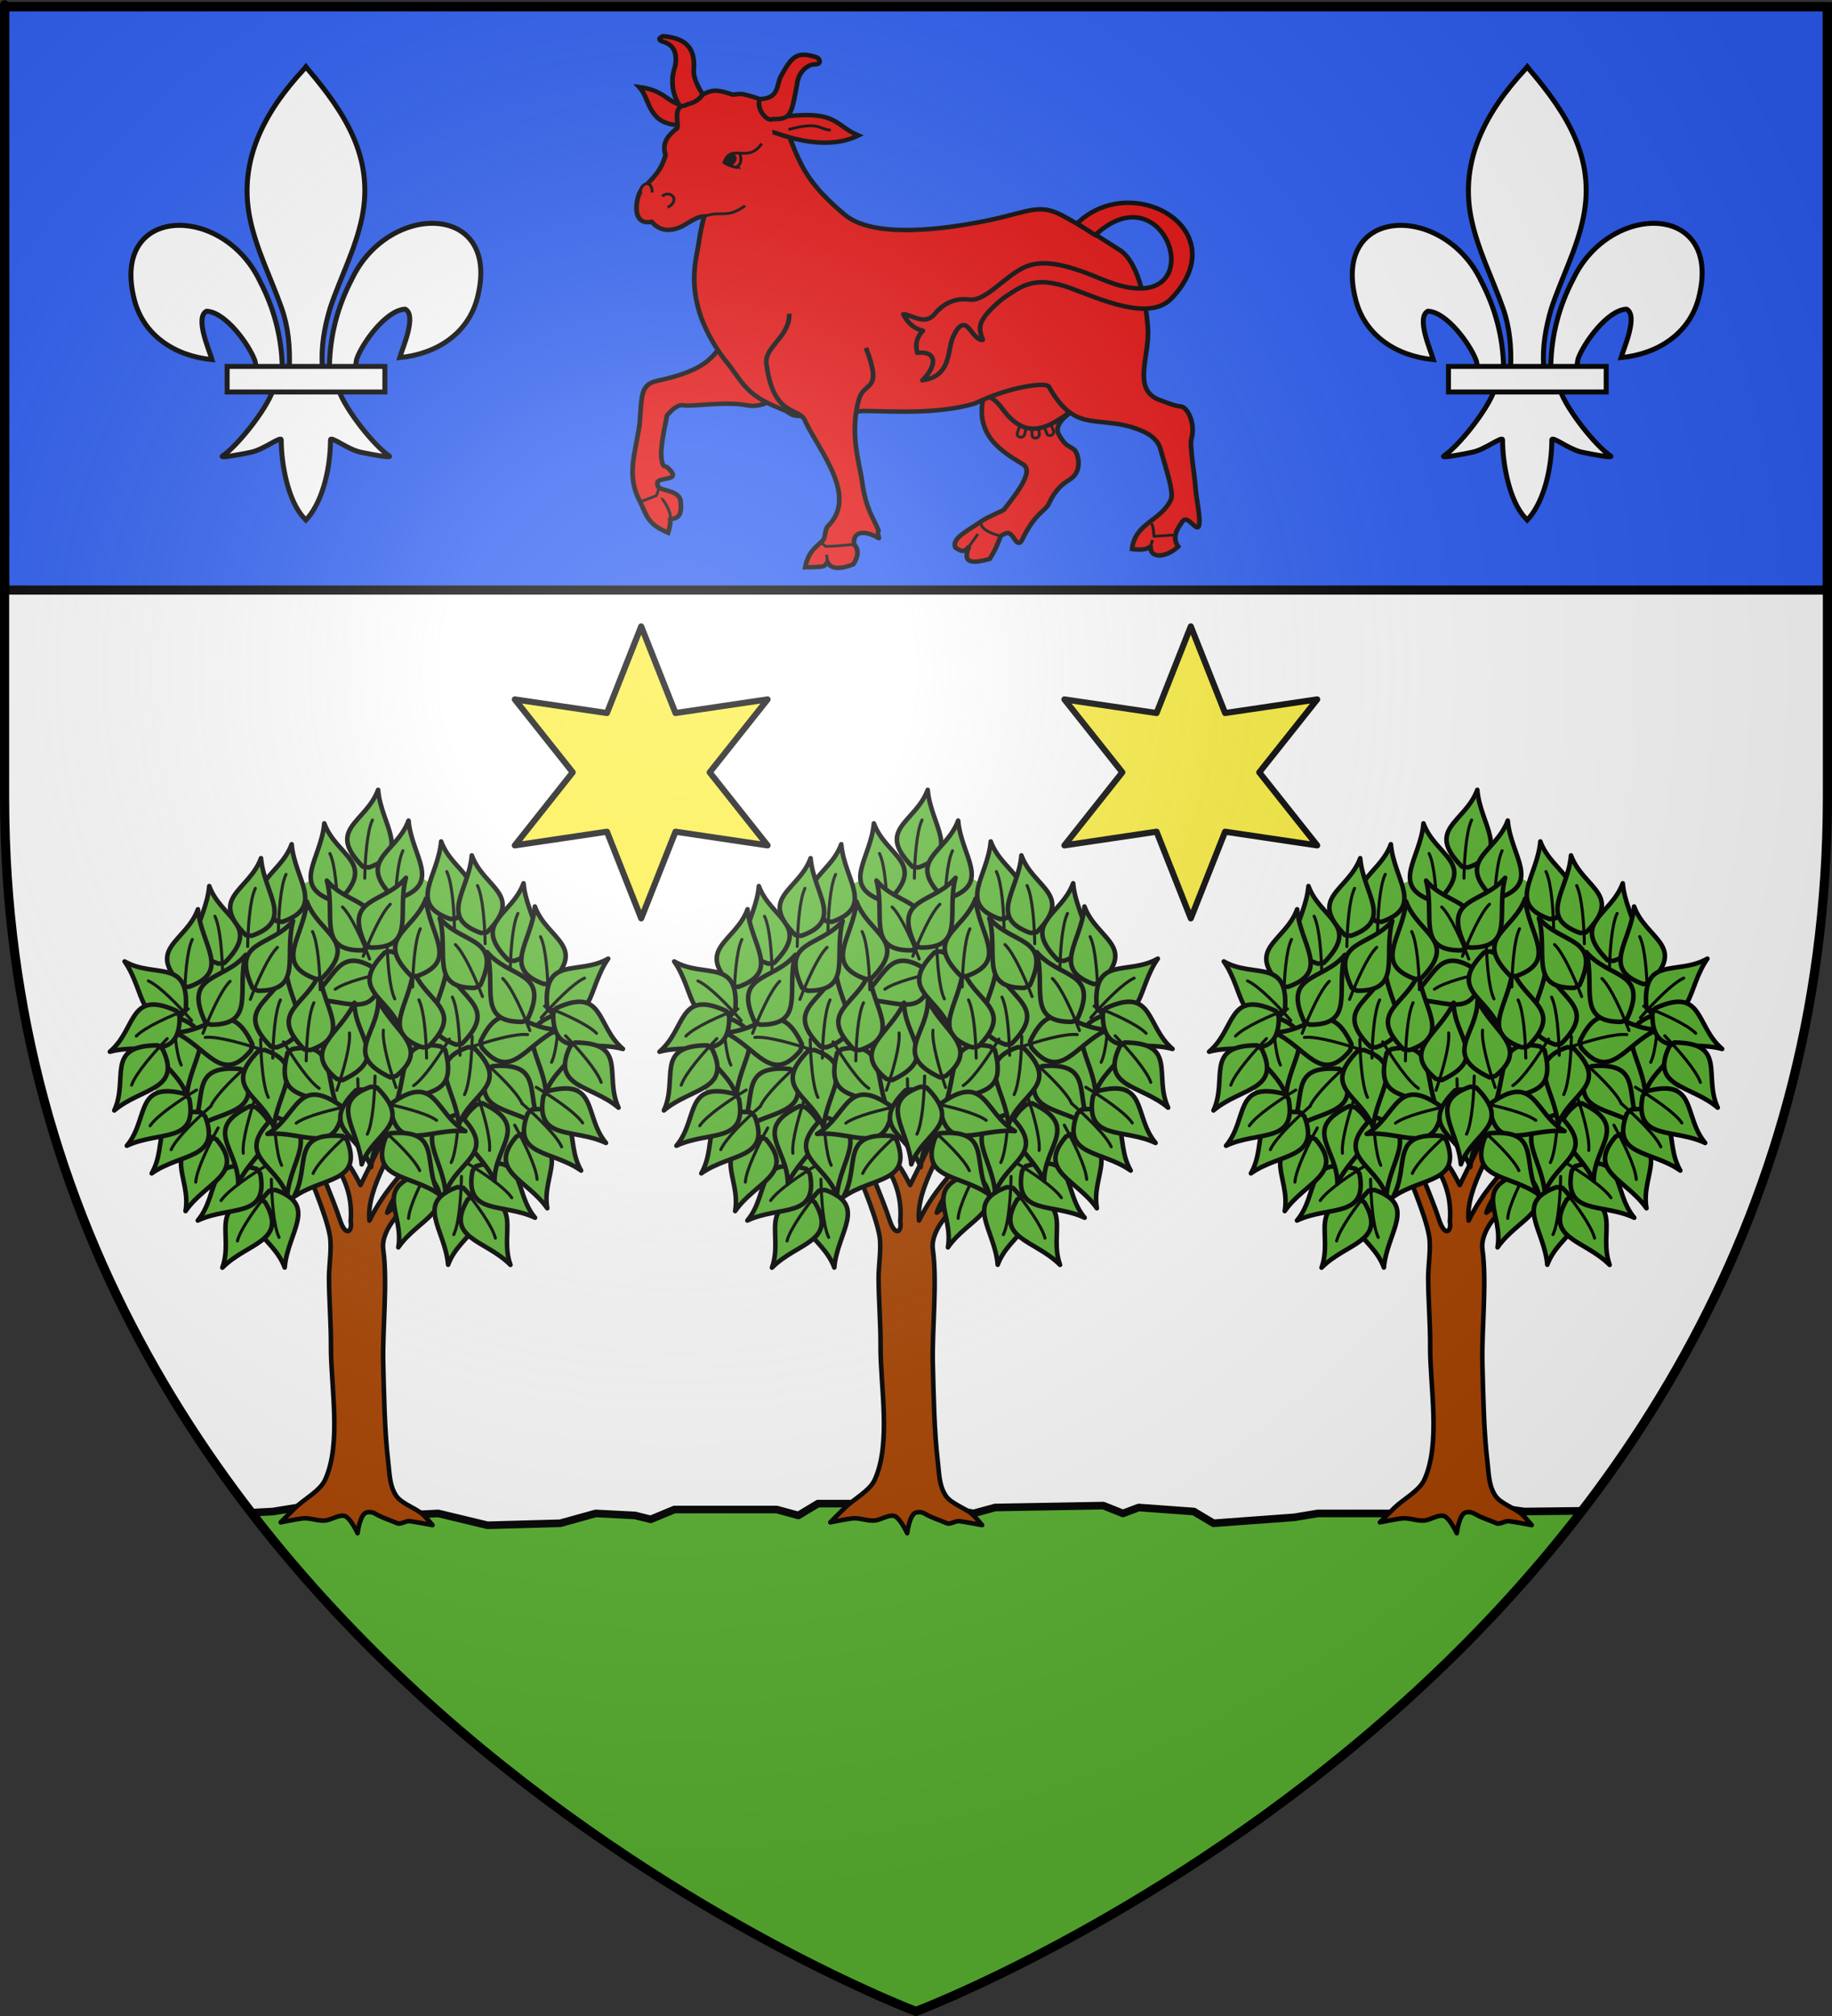 <?xml version="1.0" encoding="UTF-8" standalone="no"?>
<svg
   xmlns:dc="http://purl.org/dc/elements/1.1/"
   xmlns:cc="http://creativecommons.org/ns#"
   xmlns:rdf="http://www.w3.org/1999/02/22-rdf-syntax-ns#"
   xmlns:svg="http://www.w3.org/2000/svg"
   xmlns="http://www.w3.org/2000/svg"
   xmlns:xlink="http://www.w3.org/1999/xlink"
   xmlns:sodipodi="http://sodipodi.sourceforge.net/DTD/sodipodi-0.dtd"
   xmlns:inkscape="http://www.inkscape.org/namespaces/inkscape"
   height="660"
   width="600"
   version="1.0"
   id="svg2"
   sodipodi:version="0.32"
   inkscape:version="0.47pre1"
   sodipodi:docname="Blason_ville_fr_Escaunets_A(65).svg"
   inkscape:export-filename="/Users/olivier/Desktop/Blason Rouge/Blason_Vide_3D.png"
   inkscape:export-xdpi="144"
   inkscape:export-ydpi="144"
   inkscape:output_extension="org.inkscape.output.svg.inkscape">
  <rect width="100%" height="100%" fill="#333333" stroke="none"/>
  <sodipodi:namedview
     inkscape:window-height="706"
     inkscape:window-width="1366"
     inkscape:pageshadow="2"
     inkscape:pageopacity="0.0"
     guidetolerance="10.0"
     gridtolerance="10.0"
     objecttolerance="10.0"
     borderopacity="1.0"
     bordercolor="#666666"
     pagecolor="#ffffff"
     id="base"
     showgrid="false"
     height="660px"
     inkscape:zoom="0.71969697"
     inkscape:cx="300"
     inkscape:cy="330"
     inkscape:window-x="-8"
     inkscape:window-y="-8"
     inkscape:current-layer="layer4"
     inkscape:object-nodes="true"
     inkscape:snap-global="false"
     inkscape:window-maximized="1" />
  <desc
     id="desc4">Flag of Canton of Valais (Wallis)</desc>
  <defs
     id="defs6">
    <linearGradient
       id="linearGradient2893">
      <stop
         style="stop-color:white;stop-opacity:0.314;"
         offset="0"
         id="stop2895" />
      <stop
         id="stop2897"
         offset="0.19"
         style="stop-color:white;stop-opacity:0.251;" />
      <stop
         style="stop-color:#6b6b6b;stop-opacity:0.125;"
         offset="0.6"
         id="stop2901" />
      <stop
         style="stop-color:black;stop-opacity:0.125;"
         offset="1"
         id="stop2899" />
    </linearGradient>
    <radialGradient
       inkscape:collect="always"
       xlink:href="#linearGradient2893"
       id="radialGradient3163"
       gradientUnits="userSpaceOnUse"
       gradientTransform="matrix(1.353,0,0,1.349,-77.629,-85.747)"
       cx="221.445"
       cy="226.331"
       fx="221.445"
       fy="226.331"
       r="300" />
    <g
       id="f">
      <rect
         width="100"
         height="60"
         x="-50"
         y="-30"
         style="fill:#28166f"
         id="rect1964" />
      <g
         transform="translate(0,-20)"
         style="fill:#ffffff"
         id="g1966">
        <path
           d="M -1.212,27.818 C -1.212,22.175 -2.091,20.471 -4.542,13.98 C -5.709,10.888 -5.024,7.103 -2.858,3.601 C -2.082,2.346 -1.114,1.214 0,0 C 1.114,1.214 2.082,2.346 2.858,3.601 C 5.024,7.103 5.709,10.888 4.542,13.98 C 2.091,20.471 1.212,22.175 1.212,27.818 L -1.212,27.818 z"
           id="path1968" />
        <path
           d="M 2.922,27.672 C 2.922,21.721 5.239,17.829 8.501,16.66 C 9.949,16.141 11.808,16.387 13.519,18.107 C 15.638,20.236 16.255,26.1 10.036,27.228 C 10.694,26.272 10.655,24.147 9.322,23.441 C 8.331,22.916 7.209,23.188 6.646,23.564 C 5.822,24.116 4.917,25.67 4.967,27.672 L 2.922,27.672 z"
           id="rwi" />
        <path
           d="M 1.777,30.183 C 1.79,32.191 2.795,33.518 4.516,34.257 C 4.295,34.955 3.257,36.378 1.831,36.281 C 1.55,37.787 1.282,38.632 0,40 C -1.282,38.632 -1.55,37.787 -1.831,36.281 C -3.257,36.378 -4.295,34.955 -4.516,34.257 C -2.795,33.518 -1.79,32.191 -1.777,30.183 L 1.777,30.183 z"
           id="path1971" />
        <use
           transform="scale(-1,1)"
           id="use1973"
           x="0"
           y="0"
           width="800"
           height="400"
           xlink:href="#rwi" />
        <rect
           width="15.846"
           height="3.218"
           x="-7.923"
           y="27.331"
           id="rect1975" />
      </g>
    </g>
    <g
       id="s">
      <g
         id="c">
        <path
           transform="matrix(0.951,0.309,-0.309,0.951,0,-1)"
           d="M 0,0 L 0,1 L 0.5,1 L 0,0 z"
           id="t" />
        <use
           height="540"
           width="810"
           y="0"
           x="0"
           id="use2144"
           transform="scale(-1,1)"
           xlink:href="#t" />
      </g>
      <g
         id="a">
        <use
           height="540"
           width="810"
           y="0"
           x="0"
           id="use2147"
           transform="matrix(0.309,0.951,-0.951,0.309,0,0)"
           xlink:href="#c" />
        <use
           height="540"
           width="810"
           y="0"
           x="0"
           id="use2149"
           transform="matrix(-0.809,0.588,-0.588,-0.809,0,0)"
           xlink:href="#c" />
      </g>
      <use
         height="540"
         width="810"
         y="0"
         x="0"
         id="use2151"
         transform="scale(-1,1)"
         xlink:href="#a" />
    </g>
  </defs>
  <g
     inkscape:groupmode="layer"
     id="layer3"
     inkscape:label="Fond écu"
     style="display:inline">
    <path
       id="path2855"
       style="fill:#ffffff;fill-opacity:1;fill-rule:evenodd;stroke:none;stroke-width:1px;stroke-linecap:butt;stroke-linejoin:miter;stroke-opacity:1"
       d="M 300,658.5 C 300,658.5 598.5,546.18 598.5,260.728 C 598.5,-24.723 598.5,2.176 598.5,2.176 L 1.5,2.176 L 1.5,260.728 C 1.5,546.18 300,658.5 300,658.5 z"
       sodipodi:nodetypes="cccccc" />
    <g
       id="g3714"
       transform="translate(212.95,-619.159)" />
    <g
       id="layer9"
       inkscape:label="Fond d'écu"
       transform="translate(212.95,-619.159)">
      <g
         transform="matrix(2,0,0,2,-732.892,-1853.188)"
         inkscape:label="Meubles"
         id="g2807" />
      <g
         transform="matrix(2,0,0,2,1696.976,-413.55)"
         inkscape:label="Meubles"
         id="g4626" />
      <g
         id="g5271"
         inkscape:label="Meubles"
         transform="matrix(2,0,0,2,-732.892,-453.188)" />
      <g
         id="g5273"
         inkscape:label="Reflet final"
         transform="matrix(2,0,0,2,-732.892,-453.188)" />
      <g
         id="g5275"
         inkscape:label="Contour final"
         transform="matrix(2,0,0,2,-732.892,-453.188)" />
    </g>
    <g
       id="layer6"
       inkscape:label="Reflet final"
       transform="translate(212.95,-619.159)" />
    <g
       id="layer5"
       inkscape:label="Contour final"
       transform="translate(212.95,-619.159)" />
    <rect
       style="opacity:1;fill:#2b5df2;fill-opacity:1;stroke:#000000;stroke-width:3;stroke-linejoin:round;stroke-miterlimit:4;stroke-dasharray:none;stroke-opacity:1"
       id="rect4695"
       width="597"
       height="191"
       x="1.5"
       y="2.176" />
    <g
       id="g2898"
       inkscape:label="Fond écu"
       style="stroke:#313131;stroke-width:2;display:inline"
       transform="matrix(0.625,0,0,0.625,1499.124,311.207)" />
    <g
       id="g2930"
       inkscape:label="Reflet final"
       transform="matrix(0.625,0,0,0.625,1499.124,311.207)"
       style="stroke:#313131;stroke-width:2" />
    <g
       id="g2932"
       inkscape:label="Contour final"
       transform="matrix(0.625,0,0,0.625,1499.124,311.207)"
       style="stroke:#313131;stroke-width:2" />
    <g
       transform="matrix(0.519,0,0,0.519,1153.479,269.336)"
       style="stroke:#313131;stroke-width:3.851;display:inline"
       inkscape:label="Fond écu"
       id="g8012" />
    <g
       transform="matrix(0.519,0,0,0.519,1153.479,269.336)"
       style="stroke:#313131;stroke-width:3.851;display:inline"
       inkscape:label="Reflet final"
       id="g8112" />
    <g
       transform="matrix(0.519,0,0,0.519,1153.479,269.336)"
       inkscape:label="Contour final"
       id="g8114"
       style="stroke:#313131;stroke-width:3.851" />
    <path
       style="opacity:1;fill:#5ab532;fill-opacity:1;stroke:#000000;stroke-width:2.5;stroke-linejoin:round;stroke-miterlimit:4;stroke-dasharray:none;stroke-opacity:1"
       d="M 113.25 490.969 L 89.406 494.844 L 82.312 495.219 C 170.714 609.845 300 658.5 300 658.5 C 300 658.5 429.713 609.671 518.125 494.625 L 499.25 494.844 L 481.219 492.25 L 467.031 495.469 L 443.188 495.469 L 431.594 495.469 L 423.844 496.75 L 397.438 498.688 L 391 494.844 L 372.938 493.531 L 367.781 495.469 L 361.344 492.906 L 325.906 493.531 L 318.812 495.469 L 302.688 492.25 L 267.906 492.25 L 261.469 496.125 L 254.375 494.188 L 220.875 494.188 L 213.125 497.406 L 207.969 496.125 L 195.094 495.469 L 183.5 498.688 L 159.656 499.344 L 143.531 495.469 L 130.656 496.125 L 113.25 490.969 z "
       id="path4425" />
  </g>
  <g
     inkscape:groupmode="layer"
     id="layer4"
     inkscape:label="Meubles">
    <g
       style="display:inline"
       transform="matrix(1.625,0,0,1.625,-477.666,-650.818)"
       id="g19615">
      <path
         d="M 360.348,474.115 C 360.49,467.92 362.023,462.161 364.877,456.705 C 372.348,440.986 395.169,441.361 390.138,460.586 C 388.285,467.67 381.987,471.833 374.506,472.547 C 375.046,470.681 378.016,464.082 375.619,462.791 C 371.785,462.936 367.024,469.562 365.88,472.721 C 365.714,473.175 365.761,473.699 365.576,474.145"
         style="fill:#ffffff;fill-opacity:1;fill-rule:evenodd;stroke:#000000;stroke-width:1;stroke-linecap:butt;stroke-linejoin:miter;stroke-miterlimit:4;stroke-dasharray:none;stroke-opacity:1;display:inline"
         id="path1876"
         sodipodi:nodetypes="ccscscc" />
      <path
         d="M 350.844,474.525 C 350.702,468.329 349.169,462.571 346.315,457.114 C 338.844,441.396 316.023,441.771 321.053,460.995 C 322.907,468.079 329.204,472.243 336.685,472.957 C 336.145,471.09 333.175,464.492 335.573,463.201 C 339.407,463.345 344.167,469.971 345.312,473.131 C 345.477,473.584 345.431,474.108 345.616,474.555"
         style="fill:#ffffff;fill-opacity:1;fill-rule:evenodd;stroke:#000000;stroke-width:1;stroke-linecap:butt;stroke-linejoin:miter;stroke-miterlimit:4;stroke-dasharray:none;stroke-opacity:1"
         id="path1902"
         sodipodi:nodetypes="ccscscc" />
      <path
         d="M 355.154,414.5 C 347.283,422.985 341.998,432.796 344.276,444.303 C 345.533,450.651 348.58,456.531 350.729,462.647 C 352.073,466.484 352.416,470.492 352.257,474.525 L 358.936,474.525 C 358.616,470.462 359.316,466.525 360.464,462.647 C 362.511,456.493 365.626,450.656 366.917,444.303 C 369.33,432.425 363.666,423.467 356.073,414.537 L 355.609,413.945 L 355.154,414.5 z"
         style="fill:#ffffff;fill-opacity:1;fill-rule:nonzero;stroke:#000000;stroke-width:1;stroke-linecap:butt;stroke-linejoin:miter;stroke-miterlimit:4;stroke-dasharray:none;stroke-opacity:1"
         id="path3734"
         sodipodi:nodetypes="csccccsccc" />
      <path
         d="M 348.926,479.228 C 347.53,483.141 341.837,490.307 338.814,492.35 C 338.029,492.88 342.562,492.045 344.592,491.6 C 347.254,491.016 350.714,488.18 350.632,489.181 C 350.625,493.765 351.913,501.413 355.273,504.928 L 355.591,505.267 L 355.92,504.928 C 359.278,501.011 360.544,494.124 360.561,489.181 C 360.479,488.18 363.939,491.016 366.601,491.6 C 368.631,492.045 373.163,492.88 372.379,492.35 C 369.356,490.307 363.666,483.141 362.27,479.228 L 348.926,479.228 z"
         style="fill:#ffffff;fill-opacity:1;fill-rule:evenodd;stroke:#000000;stroke-width:1;stroke-linecap:butt;stroke-linejoin:miter;stroke-miterlimit:4;stroke-dasharray:none;stroke-opacity:1"
         id="path6395"
         sodipodi:nodetypes="cssscccssscc" />
      <rect
         width="31.789"
         height="5.15"
         x="339.727"
         y="474.326"
         style="fill:#ffffff;fill-opacity:1;stroke:#000000;stroke-width:1;stroke-miterlimit:4;stroke-dasharray:none;stroke-opacity:1"
         id="rect4623" />
    </g>
    <use
       style="display:inline"
       x="0"
       y="0"
       xlink:href="#g19615"
       id="use4384"
       transform="translate(400,0)"
       width="600"
       height="660" />
    <g
       style="display:inline"
       transform="matrix(0.475,0,0,0.45,159.366,-35.104)"
       id="g4900">
      <path
         style="opacity:1;fill:#e20909;fill-opacity:1;fill-rule:evenodd;stroke:#000000;stroke-width:3.244;stroke-linecap:butt;stroke-linejoin:miter;stroke-miterlimit:4;stroke-dasharray:none;stroke-opacity:1"
         id="path11367"
         d="M 133.429,169.083 C 110.902,168.644 113.066,150.159 105.275,141.337 C 124.226,144.039 124.289,153.394 136.835,154.76"
         sodipodi:nodetypes="ccc" />
      <path
         style="opacity:1;fill:#e20909;fill-opacity:1;fill-rule:evenodd;stroke:#000000;stroke-width:3.244;stroke-linecap:butt;stroke-linejoin:miter;stroke-miterlimit:4;stroke-dasharray:none;stroke-opacity:1;display:inline"
         id="path11359"
         d="M 136.451,158.947 C 129.616,152.349 125.573,138.902 129.986,126.34 C 131.525,117.092 129.722,110.559 120.848,108.097 C 117.562,106.353 120.032,105.226 121.516,104.293 C 142.167,105.972 143.56,118.264 142.807,129.093 C 142.46,134.074 145.403,140.742 149.058,146.821"
         sodipodi:nodetypes="ccccss" />
      <path
         style="opacity:1;fill:#e20909;fill-opacity:1;fill-rule:evenodd;stroke:#000000;stroke-width:3.244;stroke-linecap:butt;stroke-linejoin:miter;stroke-miterlimit:4;stroke-dasharray:none;stroke-opacity:1;display:inline"
         id="path11363"
         d="M 166.774,319.912 C 157.552,337.737 151.975,347.267 117.113,355.206 C 105.891,357.959 107.094,366.444 105.509,386.474 C 102.655,408.009 95.952,423.943 105.904,443.14 C 111.024,454.89 111.475,459.278 125.164,465.621 C 126.944,459.309 126.637,457.503 126.651,455.764 C 130.816,454.921 135.12,454.891 133.731,442.259 C 132.179,433.451 117.146,435.643 117.976,430.61 C 115.296,423.679 136.594,429.589 124.865,418.272 C 123.779,416.915 122.138,417.664 121.537,416.013 C 118.807,408.516 121.504,395.568 124.431,380.095 C 128.925,374.87 132.512,372.028 135.94,372.881 C 140.763,374.08 164.627,369.766 179.367,372.832 C 190.585,375.166 199.205,367.632 204.933,362.643"
         sodipodi:nodetypes="cccccccccscssc" />
      <path
         style="opacity:1;fill:#e20909;fill-opacity:1;fill-rule:evenodd;stroke:#000000;stroke-width:3.244;stroke-linecap:butt;stroke-linejoin:miter;stroke-miterlimit:4;stroke-dasharray:none;stroke-opacity:1;display:inline"
         id="path11365"
         d="M 345.852,356.239 C 332.24,391.576 352.954,405.035 369.438,415.578 C 378.663,420.615 363.575,439.21 356.7,448.842 C 352.535,451.366 346.309,453.562 341.096,457.315 C 331.02,464.571 320.584,469.704 323.238,476.383 C 326.564,478.491 329.062,480.935 332.739,475.395 C 327.051,489.209 336.727,487.529 346.847,484.669 C 350.993,477.938 352.546,473.144 354.454,468.012 C 356.326,466.632 358.957,465.199 360.483,466.062 C 364.097,468.107 365.764,476.631 369.053,471.159 C 377.857,451.34 385.392,449.705 387.488,444.794 C 391.913,434.428 397.104,430.128 401.869,427.037 C 410.814,421.234 408.341,409.58 405.564,405.507 C 401.872,402.118 399.575,403.438 394.727,394.479 C 389.986,385.715 402.791,378.691 406.732,374.355 L 380.369,343.399 L 345.852,356.239 z"
         sodipodi:nodetypes="cccsccccscsscsccc" />
      <path
         style="opacity:1;fill:#e20909;fill-opacity:1;stroke:#000000;stroke-width:2;stroke-linejoin:round;stroke-miterlimit:4;stroke-dasharray:none;stroke-opacity:1"
         d="M 368.289,385.08 L 365.931,393.254 C 365.041,396.339 370.269,397.645 371.118,393.568 L 372.69,386.023"
         id="path4361"
         sodipodi:nodetypes="cssc" />
      <path
         sodipodi:nodetypes="cssc"
         id="path4363"
         d="M 375.54,386.198 L 376.12,394.685 C 376.339,397.889 381.698,397.328 381.102,393.207 L 379.998,385.579"
         style="opacity:1;fill:#e20909;fill-opacity:1;stroke:#000000;stroke-width:2;stroke-linejoin:round;stroke-miterlimit:4;stroke-dasharray:none;stroke-opacity:1" />
      <path
         style="opacity:1;fill:#e20909;fill-opacity:1;stroke:#000000;stroke-width:2;stroke-linejoin:round;stroke-miterlimit:4;stroke-dasharray:none;stroke-opacity:1"
         d="M 383.478,385.349 L 386.234,393.396 C 387.275,396.434 392.306,394.506 390.664,390.679 L 387.624,383.597"
         id="path4365"
         sodipodi:nodetypes="cssc" />
      <path
         style="opacity:1;fill:#e20909;fill-opacity:1;stroke:#000000;stroke-width:3.244;stroke-linejoin:round;stroke-miterlimit:4;stroke-dasharray:none;stroke-opacity:1"
         d="M 339.668,365.68 C 346.875,365.196 351.382,369.242 355.673,375.461 C 373.63,401.492 390.439,386.709 406.732,374.355 L 388.573,347.452 L 339.668,365.68 z"
         id="path4359"
         sodipodi:nodetypes="csccc" />
      <path
         style="opacity:1;fill:#e20909;fill-opacity:1;fill-rule:evenodd;stroke:#000000;stroke-width:3.244;stroke-linecap:butt;stroke-linejoin:miter;stroke-miterlimit:4;stroke-dasharray:none;stroke-opacity:1;display:inline"
         id="path11369"
         d="M 259.848,376.963 C 279.851,377.205 310.834,379.574 336.657,371.561 C 359.728,359.547 387.476,355.078 388.026,359.933 C 404.942,391.326 419.002,381.412 443.558,388.34 C 450.349,390.625 461.893,394.33 464.59,404.553 C 468.688,420.091 473.695,435.046 472,441.099 C 465.19,457.141 447.089,458.241 445.038,477.423 C 449.05,478.101 456.312,478.344 458.016,474.948 C 456.469,484.216 467.808,484.516 476.838,475.692 C 471.88,468.037 477.184,461.597 479.768,457.403 C 483.737,450.962 491.378,469.831 491.498,457.159 C 491.558,450.86 489.19,439.329 488.853,433.819 C 488.125,421.892 484.611,402.623 485.986,397.276 C 488.694,386.738 484.054,375.701 479.474,373.877 C 474.518,373.132 473.306,372.777 463.88,368.915 C 445.232,361.697 456.686,338.083 456.015,318.778 C 455.489,303.644 450.626,269.438 436.545,259.898 C 412.217,243.416 412.569,244.183 399.949,236.512 C 380.927,224.948 376.448,231.717 343.876,238.79 C 331.949,241.136 269.925,254.734 246.926,234.218 C 237.814,226.091 225.261,214.333 217.346,198.322 C 210.465,184.405 211.353,181.35 202.458,164.231 C 195.648,154.557 197.764,153.805 188.402,150.085 C 174.438,145.159 175.181,146.368 169.905,146.88 C 160.906,144.021 156.768,142.188 149.058,146.821 C 143.706,154.007 139.714,152.767 136.835,154.76 C 128.428,155.602 132.299,165.865 131.488,171.128 C 126.522,175.486 120.318,180.77 123.374,190.858 C 120.094,203.255 114.116,207.934 107.444,215.418 C 103.557,218.236 98.267,242.694 113.793,239.376 C 119.125,245.788 125.92,247.045 134.851,242.661 C 140.523,239.178 145.537,235.382 150.03,235.436 C 146.676,248.759 147.155,250.701 144.955,262.581 C 141.677,280.274 140.44,305.677 163.56,338.879 C 176.296,354.675 176.971,364.975 203.115,375.488 C 216.115,380.715 200.359,383.234 259.848,376.963 z"
         sodipodi:nodetypes="ccccsccccssssccssscsscccccccccccscsc" />
      <path
         style="opacity:1;fill:#e20909;fill-opacity:1;fill-rule:evenodd;stroke:#000000;stroke-width:3.244;stroke-linecap:butt;stroke-linejoin:miter;stroke-miterlimit:4;stroke-dasharray:none;stroke-opacity:1;display:inline"
         id="path11371"
         d="M 208.701,306.264 C 209.011,323.523 191.329,330.001 192.962,342.916 C 198.064,383.258 216.243,373.034 220.077,385.251 C 229.862,406.697 255.721,438.719 235.921,460.101 C 232.944,462.472 233.953,469.239 231.635,471.459 C 226.145,476.719 221.524,480.258 219.707,490.709 C 234.14,490.592 232.846,490.103 234.939,486.956 C 236.626,490.266 240.514,493.695 252.879,488.515 C 257.025,481.784 256.083,476.746 253.36,474.052 C 252.313,462.36 263.624,465.073 269.952,469.368 C 271.605,470.491 268.984,466.905 270.21,463.937 C 265.996,453.078 261.573,448.754 258.831,427.764 C 257.291,415.971 249.96,392.771 256.788,368.408 C 260.452,354.97 273.536,363.737 261.545,331.073"
         sodipodi:nodetypes="csccsccccscscc" />
      <path
         sodipodi:nodetypes="ccc"
         style="opacity:1;fill:#e20909;fill-opacity:1;fill-rule:evenodd;stroke:#000000;stroke-width:3.244;stroke-linecap:butt;stroke-linejoin:miter;stroke-miterlimit:4;stroke-dasharray:none;stroke-opacity:1"
         id="path11375"
         d="M 199.571,163.546 C 242.585,157.266 238.766,168.693 256.336,176.569 C 231.113,189.715 199.24,173.999 197.001,174.121" />
      <path
         style="opacity:1;fill:#e20909;stroke:#000000;stroke-width:2;stroke-linecap:butt;stroke-linejoin:miter;stroke-miterlimit:4;stroke-dasharray:none;stroke-opacity:1"
         id="path11381"
         d="M 106.404,219.221 C 105.385,215.593 107.44,212.487 109.695,211.805 C 111.835,211.158 114.154,212.694 114.194,218.039"
         sodipodi:nodetypes="csc" />
      <path
         style="opacity:1;fill:#e20909;stroke:#000000;stroke-width:2;stroke-linecap:butt;stroke-linejoin:miter;stroke-miterlimit:4;stroke-dasharray:none;stroke-opacity:1"
         id="path11383"
         d="M 121.047,220.885 C 123.678,218.189 127.101,218.925 128.533,221.031 C 129.893,223.031 129.459,226.267 124.849,228.974"
         sodipodi:nodetypes="csc" />
      <g
         transform="matrix(1.4,0,0,1.4,-127.568,-97.176)"
         style="opacity:1;fill:#e20909;stroke:#000000;stroke-width:1.429;stroke-miterlimit:4;stroke-dasharray:none;stroke-opacity:1"
         id="g11385">
        <path
           style="fill:#e20909;stroke:#000000;stroke-width:1.429;stroke-linecap:butt;stroke-linejoin:miter;stroke-miterlimit:4;stroke-dasharray:none;stroke-opacity:1"
           id="path11387"
           d="M 198.298,237.595 C 207.006,234.235 209.176,239.068 218.405,232.068"
           sodipodi:nodetypes="cc" />
      </g>
      <path
         style="opacity:1;fill:#e20909;fill-opacity:1;fill-rule:evenodd;stroke:#000000;stroke-width:3.244;stroke-linecap:butt;stroke-linejoin:miter;stroke-miterlimit:4;stroke-dasharray:none;stroke-opacity:1;display:inline"
         id="path11405"
         d="M 197.198,164.625 C 193.762,167.056 185.565,157.559 188.402,150.085 C 202.035,149.709 199.738,139.598 202.917,133.544 C 210.148,119.771 213.343,114.716 227.733,119.783 C 229.722,120.677 231.311,124.878 226.256,124.822 C 221.81,124.772 214.946,129.884 214.034,139.329 C 210.087,162.274 209.65,164.853 197.198,164.625 L 197.198,164.625 z"
         sodipodi:nodetypes="ccscsccc" />
      <path
         style="opacity:1;fill:#e20909;fill-opacity:1;stroke:#000000;stroke-width:2;stroke-linejoin:round;stroke-miterlimit:4;stroke-dasharray:none;stroke-opacity:1"
         d="M 126.651,455.764 C 127.844,451.008 121.47,440.227 120.405,441.025"
         id="path4343"
         sodipodi:nodetypes="cc" />
      <path
         style="opacity:1;fill:#e20909;fill-opacity:1;stroke:#000000;stroke-width:2;stroke-linejoin:round;stroke-miterlimit:4;stroke-dasharray:none;stroke-opacity:1"
         d="M 105.904,443.14 L 117.14,438.576 L 118.773,433.27"
         id="path4345" />
      <path
         style="opacity:1;fill:#e20909;fill-opacity:1;stroke:#000000;stroke-width:2;stroke-linejoin:round;stroke-miterlimit:4;stroke-dasharray:none;stroke-opacity:1"
         d="M 234.939,486.956 L 234.458,481.598"
         id="path4347" />
      <path
         style="opacity:1;fill:#e20909;fill-opacity:1;stroke:#000000;stroke-width:2;stroke-linejoin:round;stroke-miterlimit:4;stroke-dasharray:none;stroke-opacity:1"
         d="M 230.558,472.58 L 233.727,475.505 C 240.271,475.556 246.816,474.576 253.36,474.052"
         id="path4349"
         sodipodi:nodetypes="ccc" />
      <path
         style="opacity:1;fill:#e20909;fill-opacity:1;stroke:#000000;stroke-width:2;stroke-linejoin:round;stroke-miterlimit:4;stroke-dasharray:none;stroke-opacity:1"
         d="M 340.72,458.688 C 341.681,463.876 348.744,466.339 354.454,468.012"
         id="path4351"
         sodipodi:nodetypes="cc" />
      <path
         style="opacity:1;fill:#e20909;fill-opacity:1;stroke:#000000;stroke-width:2;stroke-linejoin:round;stroke-miterlimit:4;stroke-dasharray:none;stroke-opacity:1"
         d="M 332.739,475.395 L 338.77,466.487"
         id="path4353" />
      <path
         style="opacity:1;fill:#e20909;fill-opacity:1;stroke:#000000;stroke-width:2;stroke-linejoin:round;stroke-miterlimit:4;stroke-dasharray:none;stroke-opacity:1"
         d="M 458.436,458.932 C 459.501,460.593 459.727,463.282 460.142,468.193 L 473.79,467.218"
         id="path4355"
         sodipodi:nodetypes="ccc" />
      <path
         style="opacity:1;fill:#e20909;fill-opacity:1;stroke:#000000;stroke-width:2;stroke-linejoin:round;stroke-miterlimit:4;stroke-dasharray:none;stroke-opacity:1"
         d="M 458.016,474.948 L 459.167,470.874"
         id="path4357" />
      <path
         style="opacity:1;fill:#e20909;fill-opacity:1;stroke:#000000;stroke-width:3.244;stroke-linejoin:round;stroke-miterlimit:4;stroke-dasharray:none;stroke-opacity:1"
         d="M 407.17,240.567 C 445.234,201.57 517.259,245.144 472.257,295.107 C 456.829,312.235 422.821,295.475 403.027,287.782 C 377.955,278.037 368.912,286.228 357.856,293.812 C 353.653,296.695 346.046,304.24 343.296,308.53 C 340.387,313.068 338.791,316.49 342.128,325.214 C 339.484,326.15 335.462,320.895 333.865,318.59 C 330.798,314.166 326.909,310.556 321.507,323.427 C 317.469,333.049 320.694,351.749 300.423,354.714 C 310.423,344.489 311.127,333.013 296.936,334.707 C 295.426,328.078 296.49,323.682 300.782,318.595 C 296.642,317.591 291.396,315.058 287.337,306.644 C 292.244,306.384 301.923,315.361 308.829,306.574 C 312.994,301.275 320.524,294.219 333.236,295.955 C 343.682,297.382 356.954,279.513 370.332,272.692 C 385.14,265.142 404.596,272.544 425.033,281.494 C 503.407,315.816 471.442,198.148 419.631,249.076 L 407.17,240.567 z"
         id="path4367"
         sodipodi:nodetypes="csssscssccccsssscc" />
      <path
         style="opacity:1;fill:#e20909;fill-opacity:1;stroke:#000000;stroke-width:2;stroke-linejoin:round;stroke-miterlimit:4;stroke-dasharray:none;stroke-opacity:1"
         d="M 208.122,172.276 C 229.357,166.16 228.756,171.954 237.298,172.762"
         id="path4369"
         sodipodi:nodetypes="cc" />
      <path
         style="opacity:1;fill:#e20909;fill-opacity:1;stroke:#000000;stroke-width:2;stroke-linejoin:round;stroke-miterlimit:4;stroke-dasharray:none;stroke-opacity:1"
         d="M 174.18,200.743 C 174.678,199.522 169.033,200.314 163.632,196.219 C 168.689,181.541 180.18,197.416 189.644,182.487"
         id="path4371"
         sodipodi:nodetypes="ccc" />
      <path
         style="opacity:1;fill:#000000;fill-opacity:1;stroke:none;stroke-width:2;stroke-linejoin:round;stroke-miterlimit:4;stroke-dasharray:none;stroke-opacity:1"
         d="M 163.632,196.219 L 168.631,199.075 C 174.69,194.106 172.034,192.041 170.784,189.508 L 165.761,192.139 L 163.632,196.219 z"
         id="path4375"
         sodipodi:nodetypes="ccccc" />
      <path
         style="opacity:1;fill:#e20909;fill-opacity:1;stroke:#000000;stroke-width:2;stroke-linejoin:round;stroke-miterlimit:4;stroke-dasharray:none;stroke-opacity:1"
         d="M 174.372,189.029 C 176.51,195.325 174.888,197.913 171.98,199.793"
         id="path4373"
         sodipodi:nodetypes="cc" />
    </g>
    <path
       id="path4127"
       d="M 210,205.069 L 198.784,233.437 L 168.608,228.973 L 187.568,252.845 L 168.608,276.765 L 198.784,272.285 L 210,300.653 L 221.232,272.285 L 251.392,276.765 L 232.432,252.861 L 251.392,228.973 L 221.232,233.437 L 210,205.069 z"
       style="fill:#fcef3c;fill-opacity:1;stroke:#000000;stroke-width:2;stroke-linejoin:round;stroke-miterlimit:4;stroke-dasharray:none;stroke-opacity:1;display:inline" />
    <use
       style="display:inline"
       x="0"
       y="0"
       xlink:href="#path4127"
       id="use3081"
       transform="translate(180,0)"
       width="600"
       height="660" />
    <use
       style="display:inline"
       x="0"
       y="0"
       xlink:href="#g22905"
       id="use22950"
       transform="translate(-180,0)"
       width="600"
       height="660" />
    <g
       style="display:inline"
       id="g22905"
       transform="translate(-515.808,-6)">
      <path
         sodipodi:nodetypes="csssssccsccccccccccccssssscsssscsssc"
         id="path22901"
         d="M 787.739,504.389 C 787.739,504.389 791.104,500.974 792.581,499.547 C 795.44,496.785 800.603,494.116 802.267,490.507 C 807.787,478.533 804.104,459.785 804.204,446.6 C 804.254,439.915 803.575,431.01 803.558,424.324 C 803.548,420.255 804.519,414.783 803.881,410.765 C 802.738,403.564 795.81,387.843 795.81,387.843 L 799.038,384.937 C 799.038,384.937 805.119,399.021 807.109,405.276 C 808.995,411.202 811.315,409.192 810.661,405.922 C 811.448,396.352 807.765,389.699 803.558,384.291 L 805.495,382.354 C 809.397,385.401 811.674,389.665 813.889,393.977 L 826.122,368.992 L 829.673,370.283 C 825.72,381.152 815.676,394.73 816.795,405.599 C 821.745,395.722 826.695,391.298 831.645,384.937 L 833.905,386.551 C 830.012,391.989 824.592,396.816 822.606,403.016 L 830.031,397.205 L 830.677,401.725 C 829.248,399.344 820.387,408.19 821.314,414.962 C 822.814,425.9 821.031,441.18 821.314,452.411 C 821.557,462.009 821.764,474.843 822.929,484.373 C 823.419,488.389 823.311,492.215 825.511,495.61 C 827.251,498.293 831.831,499.628 834.228,501.744 C 835.308,502.696 837.457,505.295 837.457,505.295 C 837.457,505.295 832.273,504.297 830.031,504.004 C 828.656,503.824 827.101,505.213 825.834,504.649 C 823.813,503.75 820.953,502.881 819.055,501.744 C 817.991,501.106 817.029,500.859 815.826,501.161 C 813.68,501.699 812.921,507.941 812.921,507.941 C 812.921,507.941 810.812,503.424 809.046,502.452 C 807.347,501.517 804.51,503.47 802.59,503.744 C 799.951,504.12 797.488,502.787 794.841,503.098 C 792.908,503.325 787.739,504.389 787.739,504.389 z"
         style="opacity:1;fill:#aa4400;fill-opacity:1;stroke:#000000;stroke-width:1.5;stroke-linejoin:round;stroke-miterlimit:4;stroke-dasharray:none;stroke-opacity:1" />
      <path
         id="path22903"
         d="M 791.231,397.673 L 785.757,404.777 L 762.928,387.884 L 738.549,350.187 L 744.666,335.379 L 756.537,325.334 L 779.822,301.136 L 791.109,297.013 L 802.989,292.022 L 813.608,282.873 L 835.233,294.192 L 863.83,312.094 L 880.267,330.813 L 893.368,344.736 L 888.029,359.577 L 877.984,371.904 L 862.461,395.646 L 843.285,401.581 L 834.501,396.473 L 816.334,367.902 L 791.231,397.673 z"
         style="opacity:1;fill:#5ab532;fill-opacity:1;stroke:none;stroke-width:1;stroke-linejoin:round;stroke-miterlimit:4;stroke-dasharray:none;stroke-opacity:1"
         sodipodi:nodetypes="ccccccccccccccccccccc" />
      <use
         height="660"
         width="600"
         transform="matrix(0.174,0.985,-0.985,0.174,1073.554,-517.066)"
         id="use22848"
         xlink:href="#g5559"
         y="0"
         x="0" />
      <use
         height="660"
         width="600"
         transform="translate(37.895,-78.073)"
         id="use22854"
         xlink:href="#g5559"
         y="0"
         x="0" />
      <use
         height="660"
         width="600"
         transform="matrix(1,0,0,-1,30.59,685.55)"
         id="use22858"
         xlink:href="#g5559"
         y="0"
         x="0" />
      <g
         id="g22864">
        <g
           transform="matrix(-0.677,-0.474,-0.474,0.677,1587.059,473.976)"
           style="opacity:1;fill:#fcef3c;fill-opacity:1;stroke:#000000;stroke-width:2.513;stroke-miterlimit:4;stroke-dasharray:none;stroke-opacity:1"
           id="g5559"
           inkscape:tile-cx="786.05783"
           inkscape:tile-cy="406.46636"
           inkscape:tile-w="14.53466"
           inkscape:tile-h="28.91739"
           inkscape:tile-x0="778.7905"
           inkscape:tile-y0="392.00767">
          <path
             style="fill:#5ab532;fill-opacity:1;fill-rule:evenodd;stroke:#000000;stroke-width:1.815;stroke-linecap:butt;stroke-linejoin:round;stroke-miterlimit:4;stroke-dasharray:none;stroke-opacity:1"
             d="M 827.778,501.27 C 839.229,493.296 853.781,500.655 850.184,479.793 L 848.423,478.196 C 830.914,473.288 834.93,489.016 827.778,501.27 z"
             id="path5561"
             sodipodi:nodetypes="cccc" />
          <path
             style="fill:#5ab532;fill-opacity:1;fill-rule:evenodd;stroke:#000000;stroke-width:1.21;stroke-linecap:round;stroke-linejoin:round;stroke-miterlimit:4;stroke-dasharray:none;stroke-opacity:1"
             d="M 852.176,475.647 C 847.78,481.659 840.858,490.324 836.462,492.764"
             id="path5563"
             sodipodi:nodetypes="cc" />
        </g>
        <use
           x="0"
           y="0"
           inkscape:tiled-clone-of="#g5559"
           xlink:href="#g5559"
           id="use22718"
           transform="matrix(-1,0,0,-1,1553.396,717.053)"
           width="600"
           height="660" />
        <use
           x="0"
           y="0"
           inkscape:tiled-clone-of="#g5559"
           xlink:href="#g5559"
           transform="translate(-32.029,-56.415)"
           id="use22720"
           width="600"
           height="660" />
        <use
           x="0"
           y="0"
           inkscape:tiled-clone-of="#g5559"
           xlink:href="#g5559"
           transform="matrix(0.766,0.643,-0.643,0.766,434.903,-408.814)"
           id="use22722"
           width="600"
           height="660" />
        <use
           x="0"
           y="0"
           inkscape:tiled-clone-of="#g5559"
           xlink:href="#g5559"
           transform="matrix(1,0,0,-1,-28.414,724.649)"
           id="use22724"
           width="600"
           height="660" />
        <use
           x="0"
           y="0"
           inkscape:tiled-clone-of="#g5559"
           xlink:href="#g5559"
           transform="matrix(0.5,0.866,-0.866,0.5,730.61,-488.231)"
           id="use22726"
           width="600"
           height="660" />
        <use
           x="0"
           y="0"
           inkscape:tiled-clone-of="#g5559"
           xlink:href="#g5559"
           transform="matrix(-0.766,0.643,-0.643,-0.766,1611.708,135.859)"
           id="use22728"
           width="600"
           height="660" />
        <use
           x="0"
           y="0"
           inkscape:tiled-clone-of="#g5559"
           xlink:href="#g5559"
           transform="matrix(0.866,0.5,-0.5,0.866,283.741,-356.603)"
           id="use22730"
           width="600"
           height="660" />
        <use
           x="0"
           y="0"
           inkscape:tiled-clone-of="#g5559"
           xlink:href="#g5559"
           transform="matrix(0.643,0.766,-0.766,0.643,573.559,-499.136)"
           id="use22732"
           width="600"
           height="660" />
        <use
           x="0"
           y="0"
           inkscape:tiled-clone-of="#g5559"
           xlink:href="#g5559"
           transform="matrix(0.643,0.766,-0.766,0.643,560.596,-484.963)"
           id="use22734"
           width="600"
           height="660" />
        <use
           x="0"
           y="0"
           inkscape:tiled-clone-of="#g5559"
           xlink:href="#g5559"
           transform="matrix(0.94,0.342,-0.342,0.94,176.104,-272.107)"
           id="use22736"
           width="600"
           height="660" />
        <use
           x="0"
           y="0"
           inkscape:tiled-clone-of="#g5559"
           xlink:href="#g5559"
           transform="matrix(0.5,0.866,-0.866,0.5,707.382,-512.712)"
           id="use22738"
           width="600"
           height="660" />
        <use
           x="0"
           y="0"
           inkscape:tiled-clone-of="#g5559"
           xlink:href="#g5559"
           transform="matrix(-0.342,0.94,-0.94,-0.342,1418.674,-253.754)"
           id="use22740"
           width="600"
           height="660" />
        <use
           x="0"
           y="0"
           inkscape:tiled-clone-of="#g5559"
           xlink:href="#g5559"
           transform="matrix(0.342,0.94,-0.94,0.342,857.649,-535.367)"
           id="use22742"
           width="600"
           height="660" />
        <use
           x="0"
           y="0"
           inkscape:tiled-clone-of="#g5559"
           xlink:href="#g5559"
           transform="matrix(0.94,0.342,0.342,-0.94,-109.404,444.463)"
           id="use22744"
           width="600"
           height="660" />
        <use
           x="0"
           y="0"
           inkscape:tiled-clone-of="#g5559"
           xlink:href="#g5559"
           transform="matrix(0.707,0.707,-0.707,0.707,473.004,-485.945)"
           id="use22746"
           width="600"
           height="660" />
        <use
           x="0"
           y="0"
           inkscape:tiled-clone-of="#g5559"
           xlink:href="#g5559"
           transform="translate(0.841,-23.588)"
           id="use22748"
           width="600"
           height="660" />
        <use
           x="0"
           y="0"
           xlink:href="#use22718"
           id="use22750"
           transform="matrix(-1,0,0,-1,1549.874,671.226)"
           width="600"
           height="660" />
        <use
           x="0"
           y="0"
           xlink:href="#g5559"
           id="use22828"
           transform="matrix(1,0,0,-1,0.457,744.447)"
           width="600"
           height="660" />
        <use
           x="0"
           y="0"
           xlink:href="#g5559"
           id="use22832"
           transform="matrix(0.866,-0.5,0.5,0.866,-86.914,399.907)"
           width="600"
           height="660" />
        <use
           x="0"
           y="0"
           xlink:href="#g5559"
           id="use22844"
           transform="matrix(1,0,0,-1,11.414,745.36)"
           width="600"
           height="660" />
        <use
           x="0"
           y="0"
           xlink:href="#g5559"
           id="use22834"
           transform="matrix(0.94,0.342,0.342,-0.94,-93.884,433.352)"
           width="600"
           height="660" />
        <use
           x="0"
           y="0"
           xlink:href="#g5559"
           id="use22836"
           transform="matrix(0.174,0.985,-0.985,0.174,1060.771,-473.235)"
           width="600"
           height="660" />
        <use
           x="0"
           y="0"
           xlink:href="#g5559"
           id="use22838"
           transform="matrix(1,0,0,-1,2.283,703.356)"
           width="600"
           height="660" />
        <use
           x="0"
           y="0"
           xlink:href="#g5559"
           id="use22840"
           transform="matrix(1,0,0,-1,-7.762,707.922)"
           width="600"
           height="660" />
        <use
           x="0"
           y="0"
           xlink:href="#g5559"
           id="use22842"
           transform="matrix(-1,0,0,-1,1585.356,722.075)"
           width="600"
           height="660" />
        <use
           x="0"
           y="0"
           xlink:href="#use22836"
           id="use22846"
           transform="matrix(0.866,-0.5,0.5,0.866,-75.072,462.943)"
           width="600"
           height="660" />
        <use
           x="0"
           y="0"
           xlink:href="#g5559"
           id="use22850"
           transform="matrix(-1,0,0,-1,1591.058,696.528)"
           width="600"
           height="660" />
        <use
           x="0"
           y="0"
           xlink:href="#g5559"
           id="use22852"
           transform="matrix(-0.94,0.342,-0.342,-0.94,1688.543,420.145)"
           width="600"
           height="660" />
        <use
           x="0"
           y="0"
           xlink:href="#g5559"
           id="use22856"
           transform="translate(28.307,-32.873)"
           width="600"
           height="660" />
        <use
           x="0"
           y="0"
           xlink:href="#g5559"
           id="use22860"
           transform="matrix(-0.94,-0.342,0.342,-0.94,1409.63,999.835)"
           width="600"
           height="660" />
      </g>
      <use
         height="660"
         width="600"
         transform="matrix(0.866,0.5,-0.5,0.866,353.432,-344.726)"
         id="use22862"
         xlink:href="#g5559"
         y="0"
         x="0" />
      <use
         height="660"
         width="600"
         transform="matrix(-1,0,0,1,1631.62,-0.913)"
         id="use22899"
         xlink:href="#g22864"
         y="0"
         x="0" />
    </g>
    <use
       style="display:inline"
       x="0"
       y="0"
       xlink:href="#g22905"
       id="use22948"
       transform="translate(180,0)"
       width="600"
       height="660" />
  </g>
  <g
     inkscape:groupmode="layer"
     id="layer2"
     inkscape:label="Reflet final"
     sodipodi:insensitive="true">
    <path
       sodipodi:nodetypes="cccccc"
       d="M 300,658.5 C 300,658.5 598.5,546.18 598.5,260.728 C 598.5,-24.723 598.5,2.176 598.5,2.176 L 1.5,2.176 L 1.5,260.728 C 1.5,546.18 300,658.5 300,658.5 z "
       style="opacity:1;fill:url(#radialGradient3163);fill-opacity:1;fill-rule:evenodd;stroke:none;stroke-width:1px;stroke-linecap:butt;stroke-linejoin:miter;stroke-opacity:1"
       id="path2875"
       inkscape:export-xdpi="144"
       inkscape:export-ydpi="144" />
  </g>
  <g
     inkscape:groupmode="layer"
     id="layer1"
     inkscape:label="Contour final"
     sodipodi:insensitive="true">
    <path
       sodipodi:nodetypes="cccccc"
       d="M 300,658.5 C 300,658.5 1.5,546.18 1.5,260.728 C 1.5,-24.723 1.5,2.176 1.5,2.176 L 598.5,2.176 L 598.5,260.728 C 598.5,546.18 300,658.5 300,658.5 z "
       style="opacity:1;fill:none;fill-opacity:1;fill-rule:evenodd;stroke:#000000;stroke-width:3;stroke-linecap:butt;stroke-linejoin:miter;stroke-miterlimit:4;stroke-dasharray:none;stroke-opacity:1"
       id="path1411"
       inkscape:export-xdpi="144"
       inkscape:export-ydpi="144" />
  </g>
</svg>
